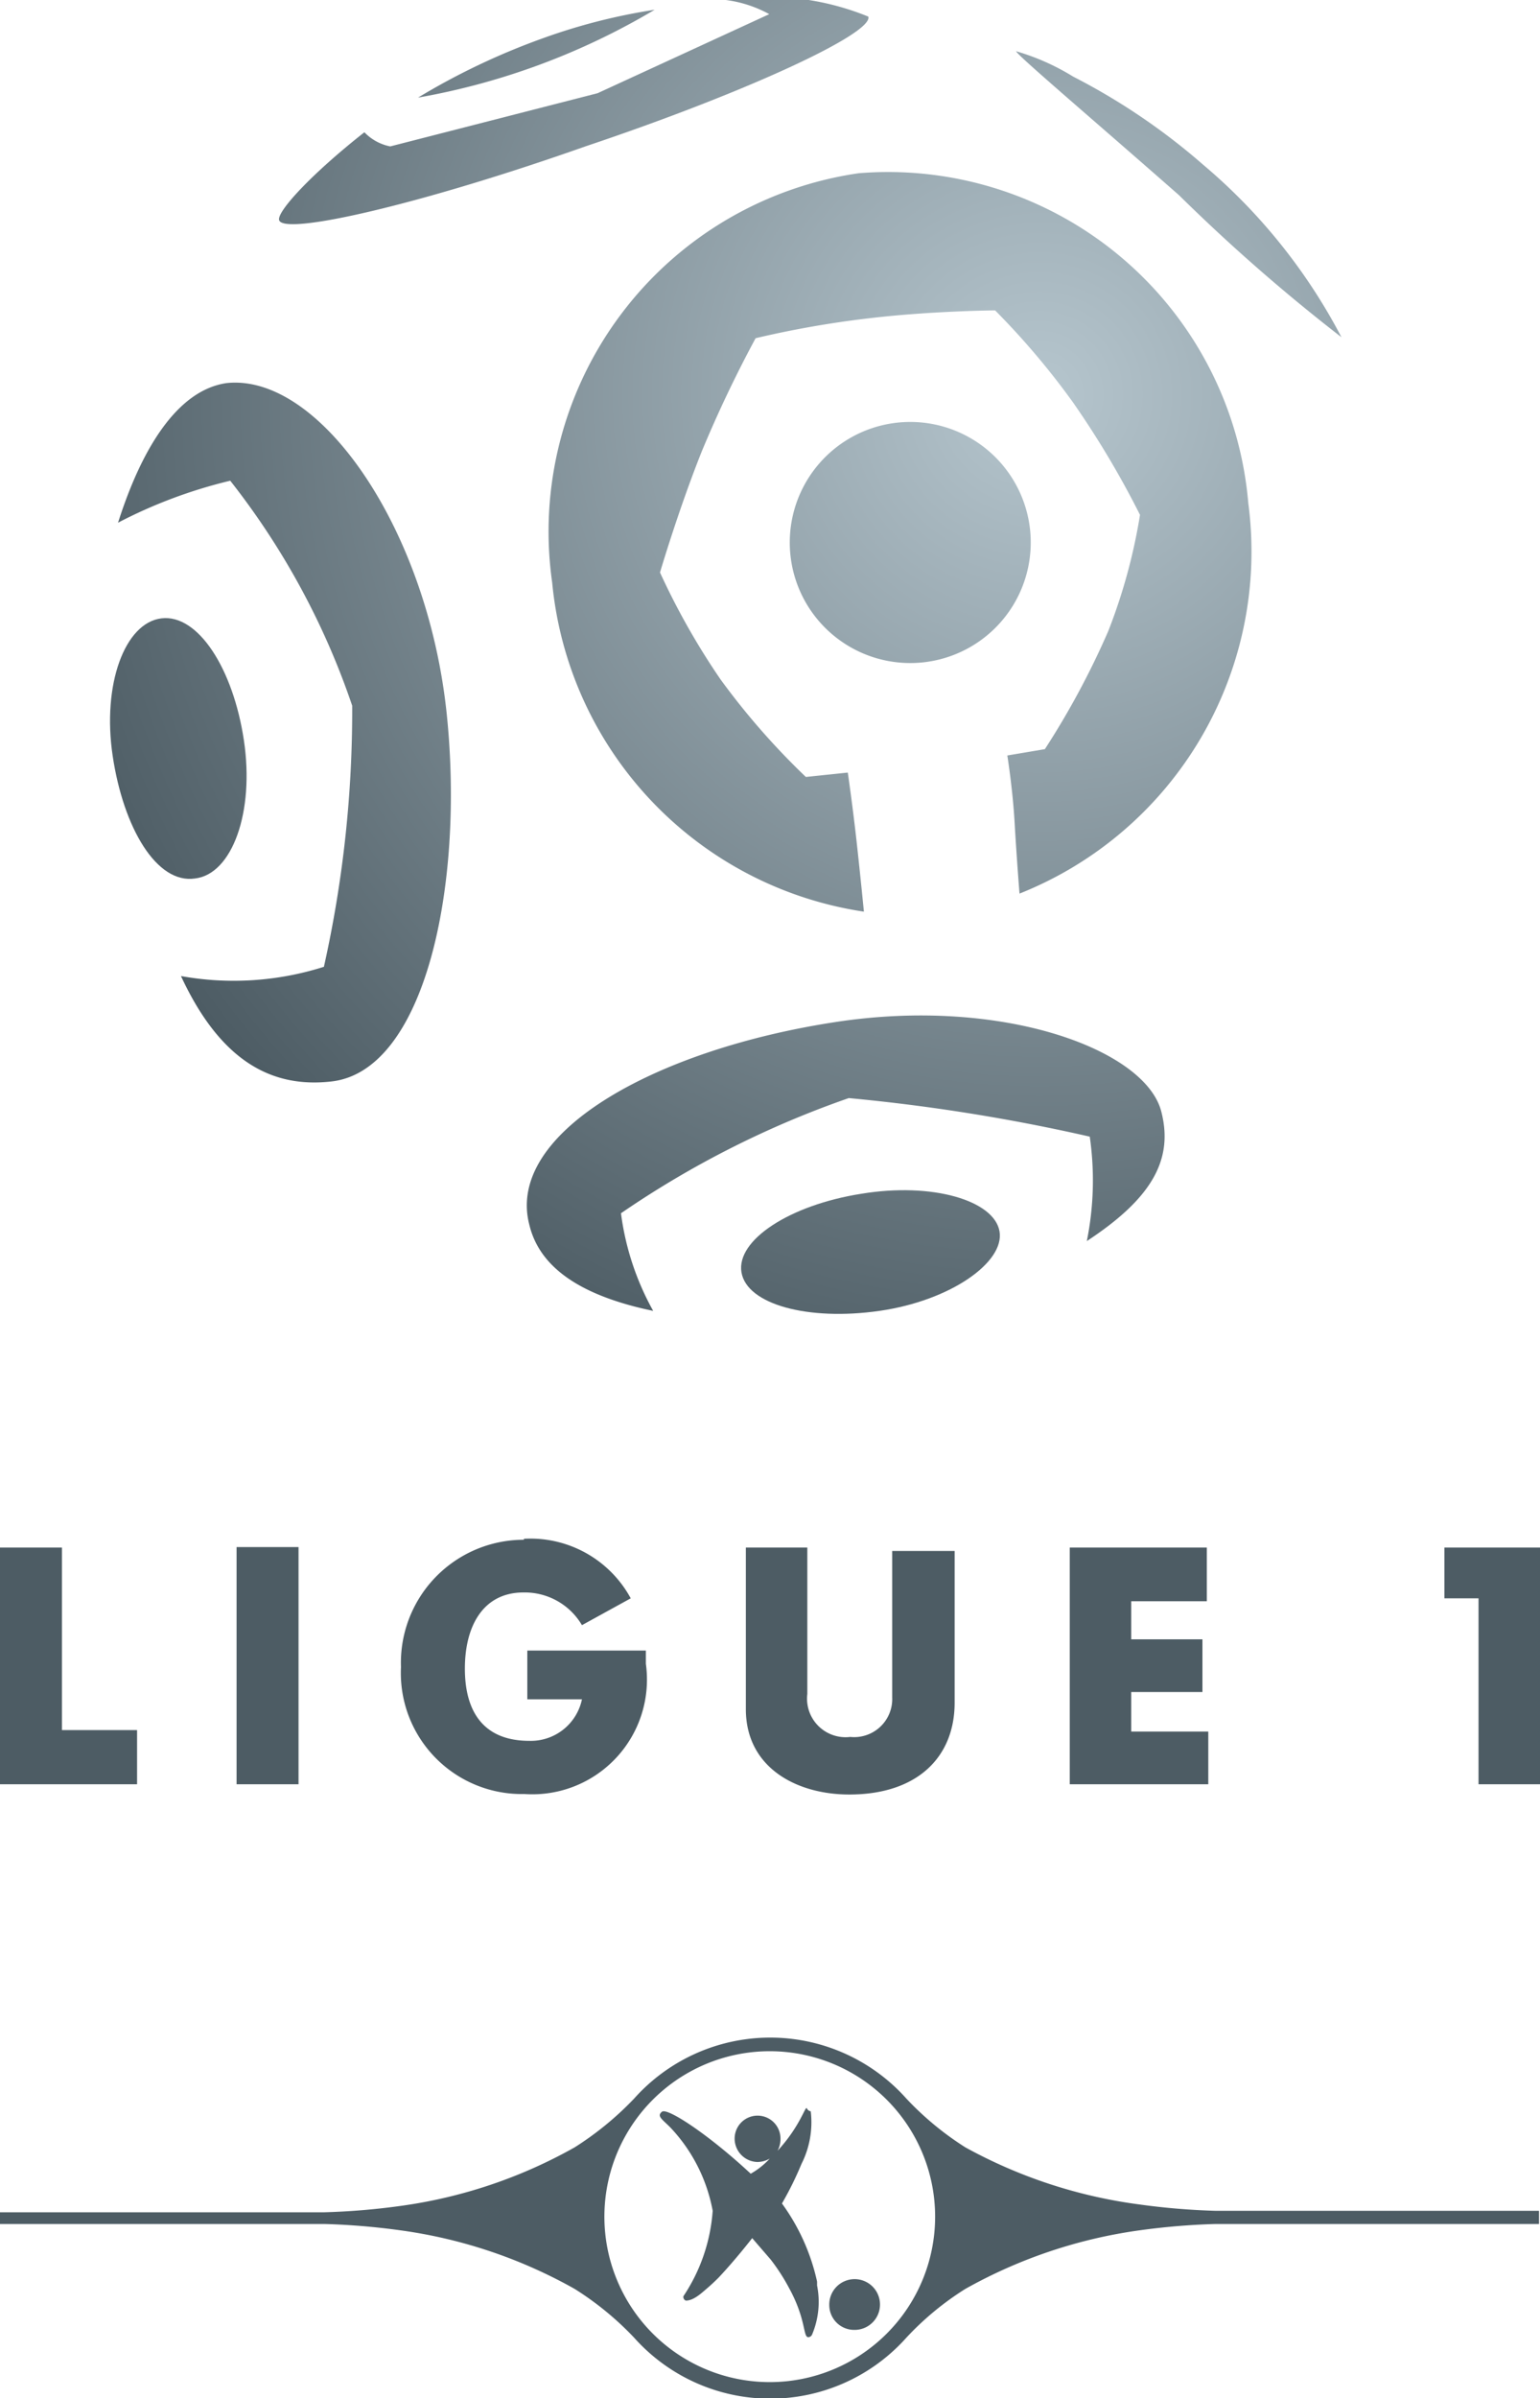 <svg xmlns="http://www.w3.org/2000/svg" xmlns:xlink="http://www.w3.org/1999/xlink" viewBox="0 0 31.57 49.14"><defs><style>.cls-1{fill:url(#radial-gradient);}.cls-2{fill:url(#radial-gradient-2);}.cls-3{fill:url(#radial-gradient-3);}.cls-4{fill:url(#radial-gradient-4);}.cls-5{fill:url(#radial-gradient-5);}.cls-6{fill:url(#radial-gradient-6);}.cls-7{fill:url(#radial-gradient-8);}.cls-8{fill:url(#radial-gradient-9);}.cls-9{fill:url(#radial-gradient-10);}.cls-10{fill:#4d5c64;}</style><radialGradient id="radial-gradient" cx="36.82" cy="-2080.79" r="24.64" gradientTransform="matrix(0.91, 0, 0, -0.91, -12.19, -1885.44)" gradientUnits="userSpaceOnUse"><stop offset="0" stop-color="#b6c6ce"/><stop offset="0.95" stop-color="#4d5c64"/></radialGradient><radialGradient id="radial-gradient-2" cx="36.81" cy="-2080.79" r="24.64" xlink:href="#radial-gradient"/><radialGradient id="radial-gradient-3" cx="36.81" cy="-2080.79" r="24.64" xlink:href="#radial-gradient"/><radialGradient id="radial-gradient-4" cx="36.81" cy="-2080.79" r="24.64" xlink:href="#radial-gradient"/><radialGradient id="radial-gradient-5" cx="36.81" cy="-2080.79" r="24.64" xlink:href="#radial-gradient"/><radialGradient id="radial-gradient-6" cx="36.81" cy="-2080.79" r="24.64" xlink:href="#radial-gradient"/><radialGradient id="radial-gradient-8" cx="36.81" cy="-2080.79" r="24.64" xlink:href="#radial-gradient"/><radialGradient id="radial-gradient-9" cx="36.81" cy="-2080.79" r="24.64" xlink:href="#radial-gradient"/><radialGradient id="radial-gradient-10" cx="36.81" cy="-2080.79" r="24.64" xlink:href="#radial-gradient"/></defs><title>Ligue1</title><g id="Layer_2" data-name="Layer 2"><g id="Layer_1-2" data-name="Layer 1"><path id="path8" class="cls-1" d="M4,18c.76-.09,1.22-1.36,1-2.83s-.94-2.59-1.69-2.5-1.22,1.35-1,2.82S3.21,18.12,4,18Z"/><path id="path15" class="cls-2" d="M12,3C15.31,1.89,17.91.68,17.8.34A5.48,5.48,0,0,0,14.88,0a2.52,2.52,0,0,1,.89.29L12.25,1.91,8,3a1,1,0,0,1-.53-.29C6.39,3.56,5.7,4.31,5.72,4.5,5.76,4.85,8.63,4.19,12,3Z"/><path id="path22" class="cls-3" d="M11.14.78A14.25,14.25,0,0,0,8.57,2,14.34,14.34,0,0,0,13.42.2,12.11,12.11,0,0,0,11.14.78Z"/><path id="path29" class="cls-4" d="M4.64,7.85C3.63,8,2.9,9.2,2.42,10.71a10,10,0,0,1,2.3-.86,15.49,15.49,0,0,1,2.5,4.61,24.07,24.07,0,0,1-.58,5.35A6.11,6.11,0,0,1,3.71,20c.84,1.81,1.92,2.29,3.08,2.16,1.92-.21,2.73-4,2.37-7.51C8.77,10.83,6.55,7.64,4.64,7.85Z"/><path id="path36" class="cls-5" d="M24.17,4A36.92,36.92,0,0,0,27.5,6.91a11.71,11.71,0,0,0-2.83-3.53A13.19,13.19,0,0,0,22,1.57a4.72,4.72,0,0,0-1.17-.52C20.85,1.13,22.36,2.41,24.17,4Z"/><path id="path43" class="cls-6" d="M17.6,3.55a7.42,7.42,0,0,0-6.28,8.39,7.54,7.54,0,0,0,6.39,6.74s-.07-.72-.15-1.44-.18-1.41-.18-1.41l-.86.09a14.93,14.93,0,0,1-1.75-2,14.73,14.73,0,0,1-1.24-2.19s.38-1.29.86-2.49a25.43,25.43,0,0,1,1.1-2.31,20.38,20.38,0,0,1,2.34-.41c1.27-.15,2.57-.16,2.57-.16A15.66,15.66,0,0,1,22,8.25a18.78,18.78,0,0,1,1.37,2.3,11.57,11.57,0,0,1-.65,2.38,16.66,16.66,0,0,1-1.3,2.42l-.77.13s.11.68.15,1.38.1,1.45.1,1.45a7.54,7.54,0,0,0,4.69-8A7.41,7.41,0,0,0,17.6,3.55Z"/><path id="path50" class="cls-2" d="M28.66,9.67c-.3-.11-.93,2.43-1.37,5.52s-.53,5.67-.21,5.69c.52,0,1.75-2.73,2.12-5.33A11.1,11.1,0,0,0,28.66,9.67Z"/><path id="path57" class="cls-7" d="M17.14,20.94c-3.75.57-6.77,2.29-6.29,4.15.2.85,1,1.45,2.54,1.77a5.57,5.57,0,0,1-.66-2A19.63,19.63,0,0,1,17.4,22.5a38.28,38.28,0,0,1,4.94.79,6.28,6.28,0,0,1-.06,2.14c1.31-.86,1.78-1.65,1.53-2.64C23.5,21.51,20.56,20.42,17.14,20.94Z"/><path id="path64" class="cls-8" d="M17.66,24.46c-1.47.23-2.57.95-2.46,1.61s1.37,1,2.83.79,2.57-1,2.46-1.63S19.12,24.22,17.66,24.46Z"/><path id="path71" class="cls-9" d="M21.11,10.8a2.47,2.47,0,1,0-2.17,2.77A2.47,2.47,0,0,0,21.11,10.8Z"/><polyline id="polyline73" class="cls-10" points="0 36.56 0 31.71 1.27 31.71 1.27 35.45 2.81 35.45 2.81 36.56"/><rect id="rect75" class="cls-10" x="4.85" y="31.7" width="1.27" height="4.86"/><path id="path77" class="cls-10" d="M10.74,31.53a2.34,2.34,0,0,1,2.19,1.22l-1,.55a1.36,1.36,0,0,0-1.2-.67c-.82,0-1.2.68-1.2,1.56s.38,1.48,1.32,1.48a1.07,1.07,0,0,0,1.08-.85H10.81v-1h2.43v.27a2.35,2.35,0,0,1-2.49,2.67,2.48,2.48,0,0,1-2.53-2.6,2.52,2.52,0,0,1,2.52-2.61"/><path id="path79" class="cls-10" d="M16.55,31.71v3a.79.79,0,0,0,.88.88.78.78,0,0,0,.86-.81v-3h1.28v3.11c0,1.1-.75,1.88-2.16,1.88-1.08,0-2.12-.55-2.12-1.75V31.71"/><polyline id="polyline81" class="cls-10" points="21.93 31.71 24.74 31.71 24.74 32.81 23.19 32.81 23.19 33.59 24.65 33.59 24.65 34.67 23.19 34.67 23.19 35.48 24.77 35.48 24.77 36.56 21.93 36.56"/><polyline id="polyline83" class="cls-10" points="29.61 31.71 31.57 31.71 31.57 36.56 30.31 36.56 30.31 32.75 29.61 32.75"/><path id="path85" class="cls-10" d="M17,47.23a.52.52,0,1,1,.51.51.51.51,0,0,1-.51-.51"/><path id="path87" class="cls-10" d="M16.75,46.75a4.27,4.27,0,0,0-.72-1.6,6.88,6.88,0,0,0,.4-.81,1.89,1.89,0,0,0,.19-1.08s-.05,0-.08-.06-.13.36-.6.87a.51.51,0,0,0,.06-.25.47.47,0,1,0-.94,0,.48.48,0,0,0,.47.48.52.52,0,0,0,.25-.07,1.61,1.61,0,0,1-.39.31c-.86-.8-1.71-1.36-1.82-1.27s0,.15.17.32a3.37,3.37,0,0,1,.87,1.71,3.61,3.61,0,0,1-.6,1.75.08.08,0,0,0,.05.09c.1,0,.21-.06.34-.17s.21-.18.33-.3c.35-.37.69-.81.69-.81s0,0,.38.44a4.06,4.06,0,0,1,.38.59c.35.64.28,1,.39,1a.09.09,0,0,0,.08-.06,1.72,1.72,0,0,0,.1-1"/><path id="path89" class="cls-10" d="M24.92,45.3a14.24,14.24,0,0,1-1.56-.13A10.12,10.12,0,0,1,19.79,44a6.2,6.2,0,0,1-1.21-1A3.74,3.74,0,0,0,13,43a6.43,6.43,0,0,1-1.22,1,10.05,10.05,0,0,1-3.57,1.2,14.24,14.24,0,0,1-1.56.13H0v.24H6.65a14.24,14.24,0,0,1,1.56.13,10.05,10.05,0,0,1,3.57,1.2,6.25,6.25,0,0,1,1.22,1,3.74,3.74,0,0,0,5.58,0,6,6,0,0,1,1.21-1,10.12,10.12,0,0,1,3.57-1.2,14.24,14.24,0,0,1,1.56-.13h6.63V45.3Zm-9.13,3.51a3.39,3.39,0,1,1,3.38-3.39A3.39,3.39,0,0,1,15.79,48.81Z"/></g></g></svg>